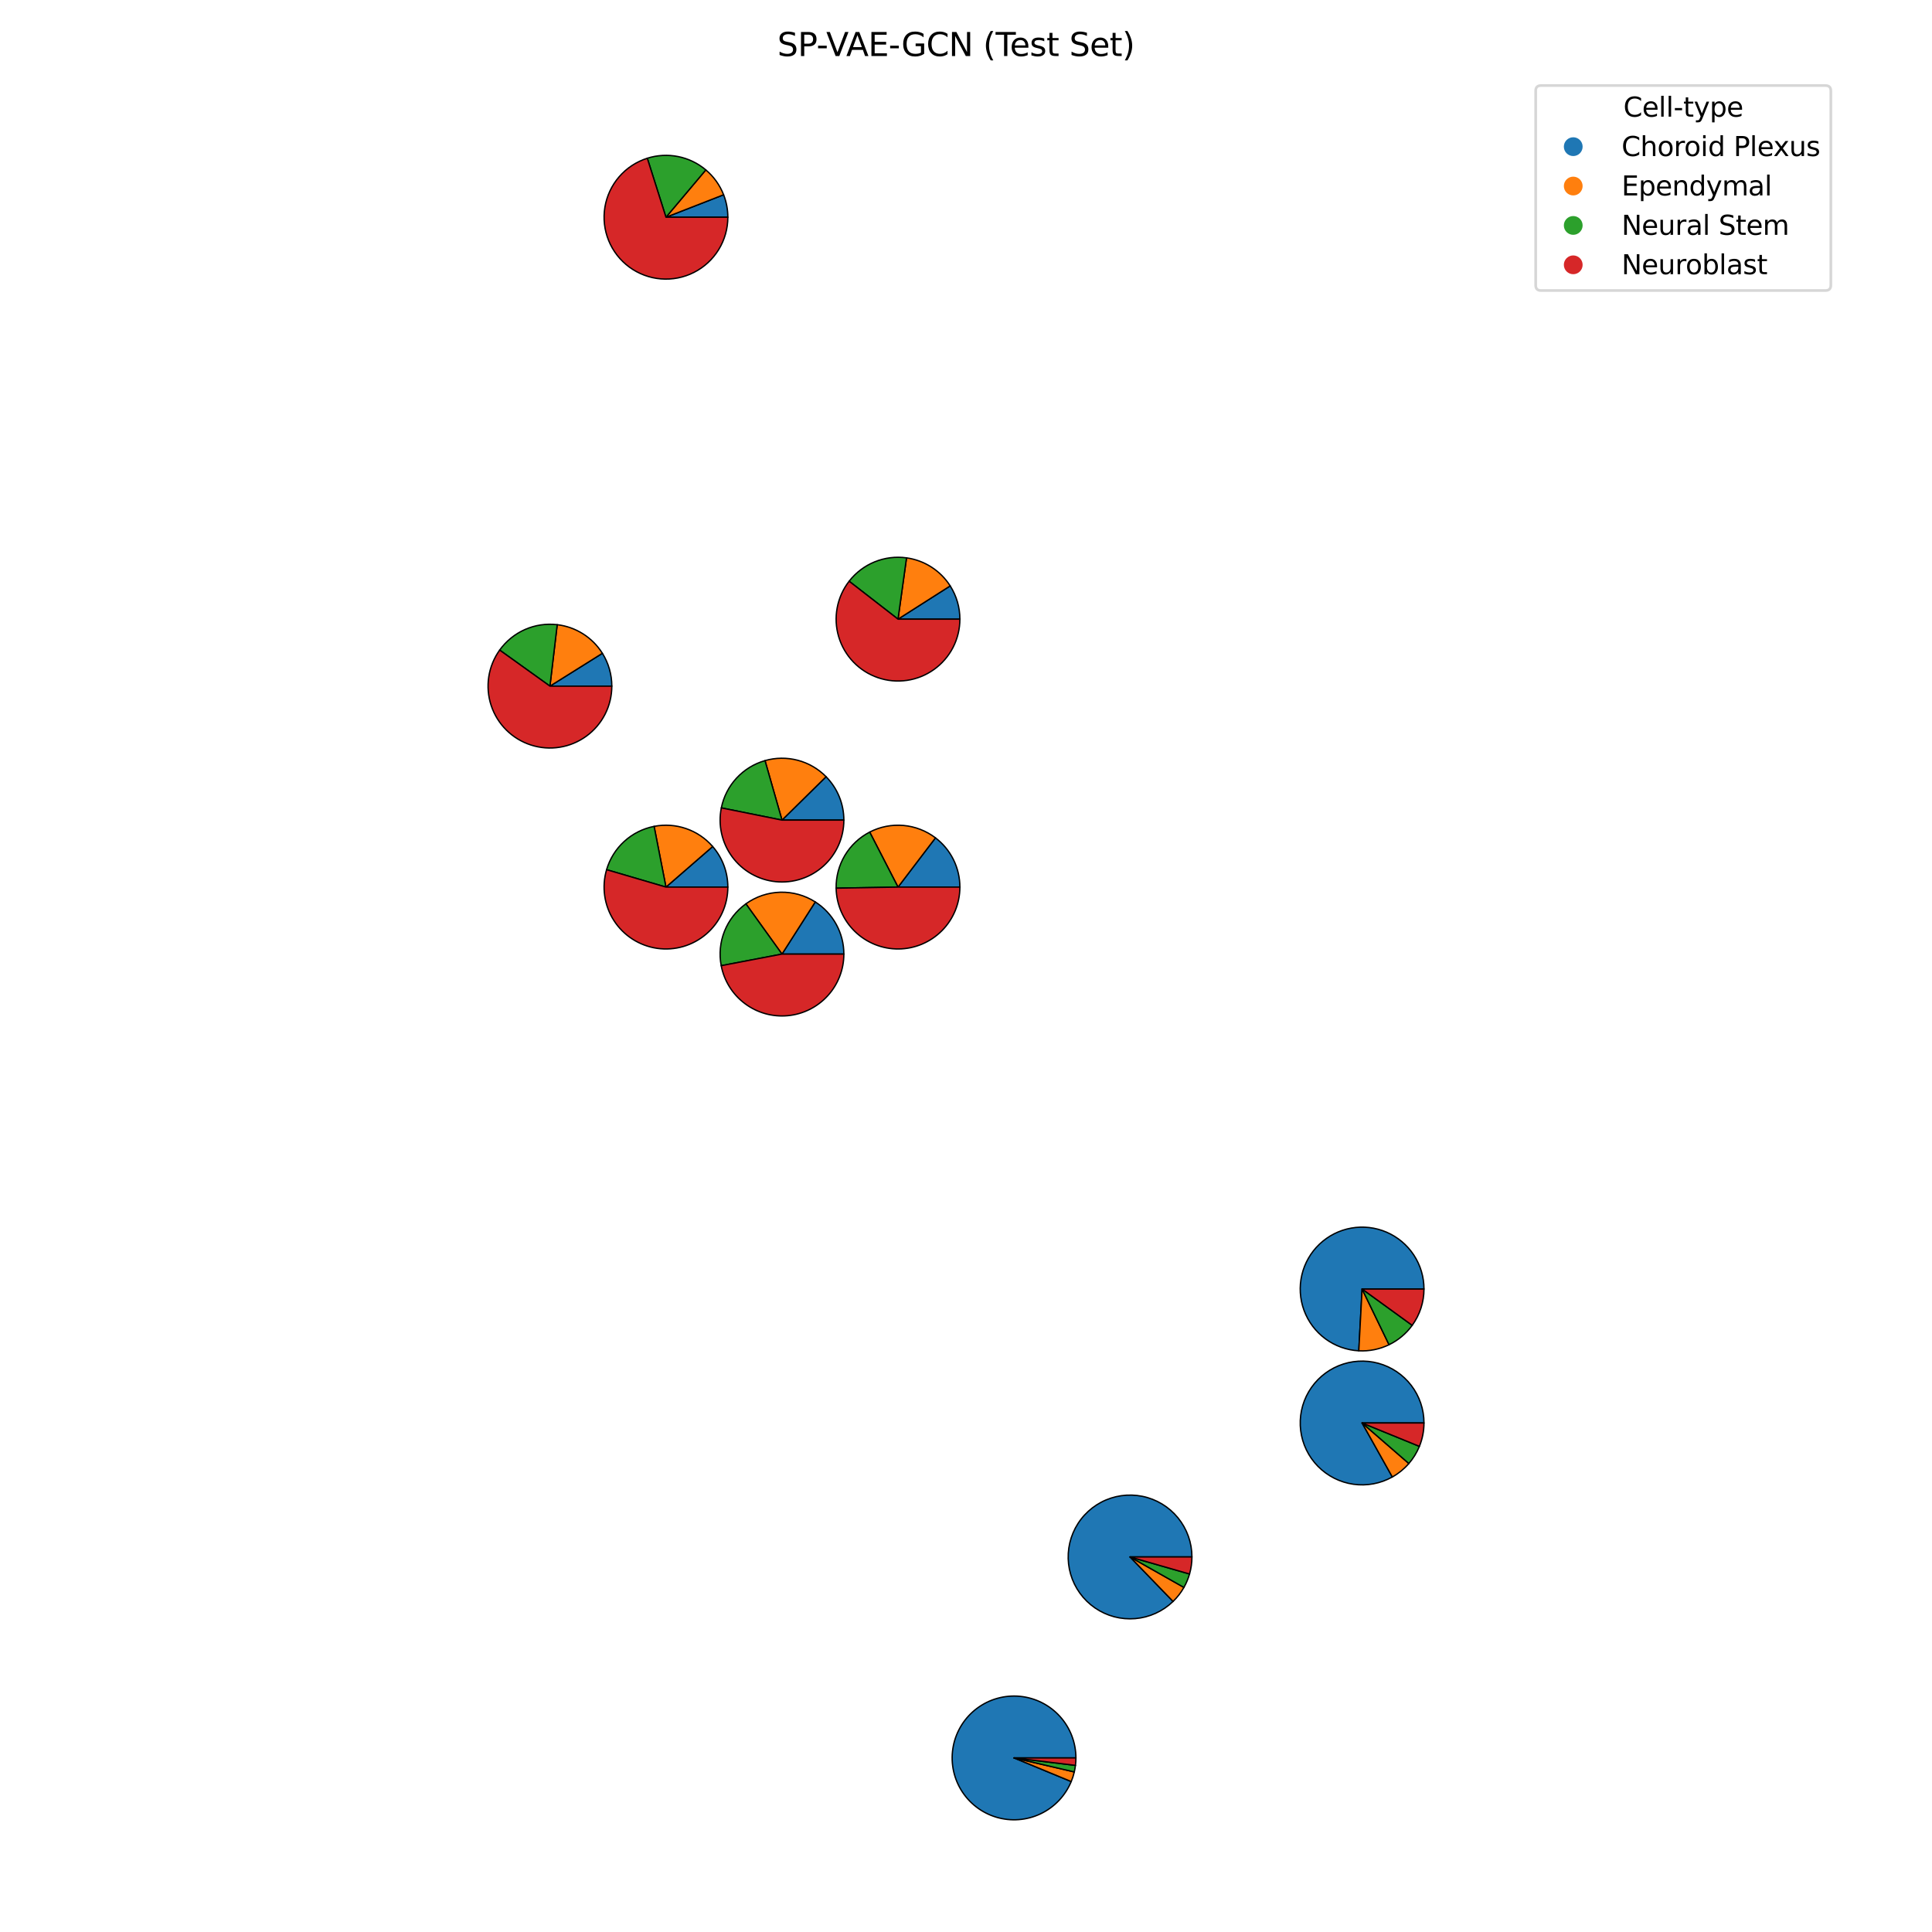 <?xml version="1.0" encoding="utf-8" standalone="no"?>
<!DOCTYPE svg PUBLIC "-//W3C//DTD SVG 1.1//EN"
  "http://www.w3.org/Graphics/SVG/1.1/DTD/svg11.dtd">
<svg xmlns:xlink="http://www.w3.org/1999/xlink" width="720pt" height="720pt" viewBox="0 0 720 720" xmlns="http://www.w3.org/2000/svg" version="1.1">
 <defs>
  <style type="text/css">*{stroke-linejoin: round; stroke-linecap: butt}</style>
 </defs>
 <g id="figure_1">
  <g id="patch_1">
   <path d="M 0 720 
L 720 720 
L 720 0 
L 0 0 
z
" style="fill: #ffffff"/>
  </g>
  <g id="axes_1">
   <g id="patch_2">
    <path d="M 530.677 480.378 
C 530.677 475.87 529.356 471.459 526.876 467.695 
C 524.397 463.93 520.868 460.973 516.726 459.192 
C 512.585 457.412 508.011 456.884 503.573 457.674 
C 499.135 458.464 495.025 460.539 491.753 463.64 
C 488.481 466.741 486.19 470.734 485.163 475.123 
C 484.135 479.512 484.418 484.108 485.974 488.339 
C 487.53 492.569 490.293 496.252 493.919 498.93 
C 497.546 501.607 501.879 503.163 506.381 503.405 
L 507.617 480.378 
z
" clip-path="url(#p06672a7a51)" style="fill: #1f77b4; stroke: #000000; stroke-width: 0.5; stroke-linejoin: miter"/>
   </g>
   <g id="patch_3">
    <path d="M 506.381 503.405 
C 508.317 503.509 510.26 503.368 512.162 502.986 
C 514.063 502.604 515.909 501.983 517.655 501.138 
L 507.617 480.378 
z
" clip-path="url(#p06672a7a51)" style="fill: #ff7f0e; stroke: #000000; stroke-width: 0.5; stroke-linejoin: miter"/>
   </g>
   <g id="patch_4">
    <path d="M 517.655 501.138 
C 519.364 500.312 520.964 499.278 522.419 498.06 
C 523.874 496.842 525.173 495.449 526.287 493.913 
L 507.617 480.378 
z
" clip-path="url(#p06672a7a51)" style="fill: #2ca02c; stroke: #000000; stroke-width: 0.5; stroke-linejoin: miter"/>
   </g>
   <g id="patch_5">
    <path d="M 526.287 493.913 
C 527.705 491.957 528.807 489.79 529.552 487.492 
C 530.298 485.194 530.677 482.793 530.677 480.378 
L 507.617 480.378 
z
" clip-path="url(#p06672a7a51)" style="fill: #d62728; stroke: #000000; stroke-width: 0.5; stroke-linejoin: miter"/>
   </g>
   <g id="patch_6">
    <path d="M 271.245 330.594 
C 271.245 327.838 270.751 325.104 269.786 322.522 
C 268.821 319.94 267.401 317.552 265.594 315.472 
L 248.184 330.594 
z
" clip-path="url(#p06672a7a51)" style="fill: #1f77b4; stroke: #000000; stroke-width: 0.5; stroke-linejoin: miter"/>
   </g>
   <g id="patch_7">
    <path d="M 265.594 315.472 
C 262.936 312.412 259.518 310.106 255.685 308.788 
C 251.853 307.469 247.739 307.184 243.762 307.962 
L 248.184 330.594 
z
" clip-path="url(#p06672a7a51)" style="fill: #ff7f0e; stroke: #000000; stroke-width: 0.5; stroke-linejoin: miter"/>
   </g>
   <g id="patch_8">
    <path d="M 243.762 307.962 
C 239.614 308.772 235.769 310.707 232.646 313.554 
C 229.524 316.401 227.243 320.052 226.055 324.107 
L 248.184 330.594 
z
" clip-path="url(#p06672a7a51)" style="fill: #2ca02c; stroke: #000000; stroke-width: 0.5; stroke-linejoin: miter"/>
   </g>
   <g id="patch_9">
    <path d="M 226.055 324.107 
C 225.125 327.279 224.888 330.614 225.36 333.885 
C 225.831 337.157 227.001 340.289 228.789 343.068 
C 230.576 345.848 232.941 348.211 235.722 349.998 
C 238.503 351.784 241.636 352.951 244.908 353.421 
C 248.179 353.89 251.514 353.651 254.685 352.72 
C 257.856 351.788 260.79 350.185 263.288 348.02 
C 265.785 345.856 267.789 343.179 269.161 340.173 
C 270.534 337.166 271.245 333.899 271.245 330.594 
L 248.184 330.594 
z
" clip-path="url(#p06672a7a51)" style="fill: #d62728; stroke: #000000; stroke-width: 0.5; stroke-linejoin: miter"/>
   </g>
   <g id="patch_10">
    <path d="M 357.722 330.594 
C 357.722 327.041 356.901 323.535 355.323 320.351 
C 353.744 317.167 351.451 314.391 348.623 312.24 
L 334.662 330.594 
z
" clip-path="url(#p06672a7a51)" style="fill: #1f77b4; stroke: #000000; stroke-width: 0.5; stroke-linejoin: miter"/>
   </g>
   <g id="patch_11">
    <path d="M 348.623 312.24 
C 345.156 309.603 341.012 308.001 336.674 307.621 
C 332.335 307.241 327.976 308.098 324.104 310.092 
L 334.662 330.594 
z
" clip-path="url(#p06672a7a51)" style="fill: #ff7f0e; stroke: #000000; stroke-width: 0.5; stroke-linejoin: miter"/>
   </g>
   <g id="patch_12">
    <path d="M 324.104 310.092 
C 320.278 312.063 317.078 315.065 314.87 318.759 
C 312.661 322.453 311.53 326.692 311.604 330.996 
L 334.662 330.594 
z
" clip-path="url(#p06672a7a51)" style="fill: #2ca02c; stroke: #000000; stroke-width: 0.5; stroke-linejoin: miter"/>
   </g>
   <g id="patch_13">
    <path d="M 311.604 330.996 
C 311.71 337.074 314.215 342.87 318.57 347.112 
C 322.924 351.354 328.784 353.707 334.862 353.654 
C 340.941 353.601 346.759 351.147 351.039 346.829 
C 355.319 342.512 357.722 336.673 357.722 330.594 
L 334.662 330.594 
z
" clip-path="url(#p06672a7a51)" style="fill: #d62728; stroke: #000000; stroke-width: 0.5; stroke-linejoin: miter"/>
   </g>
   <g id="patch_14">
    <path d="M 271.245 80.955 
C 271.245 79.525 271.112 78.098 270.848 76.693 
C 270.583 75.288 270.189 73.91 269.669 72.578 
L 248.184 80.955 
z
" clip-path="url(#p06672a7a51)" style="fill: #1f77b4; stroke: #000000; stroke-width: 0.5; stroke-linejoin: miter"/>
   </g>
   <g id="patch_15">
    <path d="M 269.669 72.578 
C 268.972 70.788 268.053 69.093 266.935 67.531 
C 265.817 65.97 264.508 64.554 263.04 63.317 
L 248.184 80.955 
z
" clip-path="url(#p06672a7a51)" style="fill: #ff7f0e; stroke: #000000; stroke-width: 0.5; stroke-linejoin: miter"/>
   </g>
   <g id="patch_16">
    <path d="M 263.04 63.317 
C 260.065 60.812 256.505 59.099 252.691 58.339 
C 248.878 57.579 244.933 57.796 241.226 58.969 
L 248.184 80.955 
z
" clip-path="url(#p06672a7a51)" style="fill: #2ca02c; stroke: #000000; stroke-width: 0.5; stroke-linejoin: miter"/>
   </g>
   <g id="patch_17">
    <path d="M 241.226 58.969 
C 237.164 60.255 233.537 62.641 230.749 65.862 
C 227.961 69.082 226.119 73.014 225.428 77.217 
C 224.738 81.421 225.226 85.735 226.837 89.678 
C 228.448 93.622 231.122 97.043 234.558 99.56 
C 237.995 102.077 242.063 103.593 246.309 103.939 
C 250.555 104.286 254.815 103.449 258.614 101.522 
C 262.414 99.596 265.606 96.653 267.835 93.023 
C 270.064 89.393 271.245 85.215 271.245 80.955 
L 248.184 80.955 
z
" clip-path="url(#p06672a7a51)" style="fill: #d62728; stroke: #000000; stroke-width: 0.5; stroke-linejoin: miter"/>
   </g>
   <g id="patch_18">
    <path d="M 357.722 230.739 
C 357.722 228.554 357.412 226.381 356.801 224.285 
C 356.19 222.188 355.284 220.189 354.11 218.347 
L 334.662 230.739 
z
" clip-path="url(#p06672a7a51)" style="fill: #1f77b4; stroke: #000000; stroke-width: 0.5; stroke-linejoin: miter"/>
   </g>
   <g id="patch_19">
    <path d="M 354.11 218.347 
C 352.316 215.531 349.931 213.138 347.121 211.333 
C 344.311 209.529 341.143 208.357 337.836 207.897 
L 334.662 230.739 
z
" clip-path="url(#p06672a7a51)" style="fill: #ff7f0e; stroke: #000000; stroke-width: 0.5; stroke-linejoin: miter"/>
   </g>
   <g id="patch_20">
    <path d="M 337.836 207.897 
C 333.819 207.339 329.725 207.85 325.969 209.379 
C 322.213 210.907 318.926 213.4 316.441 216.604 
L 334.662 230.739 
z
" clip-path="url(#p06672a7a51)" style="fill: #2ca02c; stroke: #000000; stroke-width: 0.5; stroke-linejoin: miter"/>
   </g>
   <g id="patch_21">
    <path d="M 316.441 216.604 
C 314.191 219.503 312.666 222.898 311.993 226.506 
C 311.319 230.113 311.516 233.83 312.568 237.345 
C 313.619 240.861 315.495 244.076 318.038 246.721 
C 320.581 249.367 323.72 251.367 327.191 252.556 
C 330.663 253.744 334.369 254.088 338 253.556 
C 341.631 253.025 345.084 251.635 348.069 249.501 
C 351.055 247.367 353.489 244.552 355.168 241.289 
C 356.846 238.025 357.722 234.408 357.722 230.739 
L 334.662 230.739 
z
" clip-path="url(#p06672a7a51)" style="fill: #d62728; stroke: #000000; stroke-width: 0.5; stroke-linejoin: miter"/>
   </g>
   <g id="patch_22">
    <path d="M 314.484 305.63 
C 314.484 302.632 313.899 299.663 312.763 296.889 
C 311.626 294.115 309.96 291.589 307.857 289.452 
L 291.423 305.63 
z
" clip-path="url(#p06672a7a51)" style="fill: #1f77b4; stroke: #000000; stroke-width: 0.5; stroke-linejoin: miter"/>
   </g>
   <g id="patch_23">
    <path d="M 307.857 289.452 
C 304.951 286.5 301.302 284.385 297.297 283.33 
C 293.291 282.275 289.074 282.319 285.091 283.456 
L 291.423 305.63 
z
" clip-path="url(#p06672a7a51)" style="fill: #ff7f0e; stroke: #000000; stroke-width: 0.5; stroke-linejoin: miter"/>
   </g>
   <g id="patch_24">
    <path d="M 285.091 283.456 
C 281.024 284.617 277.353 286.876 274.483 289.983 
C 271.613 293.09 269.653 296.927 268.817 301.074 
L 291.423 305.63 
z
" clip-path="url(#p06672a7a51)" style="fill: #2ca02c; stroke: #000000; stroke-width: 0.5; stroke-linejoin: miter"/>
   </g>
   <g id="patch_25">
    <path d="M 268.817 301.074 
C 268.18 304.231 268.213 307.488 268.911 310.633 
C 269.61 313.777 270.96 316.741 272.874 319.332 
C 274.788 321.923 277.224 324.085 280.024 325.677 
C 282.825 327.269 285.928 328.257 289.133 328.577 
C 292.339 328.897 295.576 328.541 298.636 327.534 
C 301.695 326.526 304.51 324.889 306.899 322.727 
C 309.287 320.565 311.196 317.927 312.502 314.982 
C 313.809 312.038 314.484 308.852 314.484 305.63 
L 291.423 305.63 
z
" clip-path="url(#p06672a7a51)" style="fill: #d62728; stroke: #000000; stroke-width: 0.5; stroke-linejoin: miter"/>
   </g>
   <g id="patch_26">
    <path d="M 228.006 255.702 
C 228.006 253.549 227.704 251.406 227.11 249.336 
C 226.515 247.266 225.634 245.29 224.491 243.465 
L 204.945 255.702 
z
" clip-path="url(#p06672a7a51)" style="fill: #1f77b4; stroke: #000000; stroke-width: 0.5; stroke-linejoin: miter"/>
   </g>
   <g id="patch_27">
    <path d="M 224.491 243.465 
C 222.661 240.542 220.198 238.066 217.284 236.221 
C 214.371 234.375 211.08 233.207 207.655 232.802 
L 204.945 255.702 
z
" clip-path="url(#p06672a7a51)" style="fill: #ff7f0e; stroke: #000000; stroke-width: 0.5; stroke-linejoin: miter"/>
   </g>
   <g id="patch_28">
    <path d="M 207.655 232.802 
C 203.561 232.317 199.41 232.939 195.638 234.604 
C 191.866 236.268 188.608 238.913 186.205 242.264 
L 204.945 255.702 
z
" clip-path="url(#p06672a7a51)" style="fill: #2ca02c; stroke: #000000; stroke-width: 0.5; stroke-linejoin: miter"/>
   </g>
   <g id="patch_29">
    <path d="M 186.205 242.264 
C 184.088 245.216 182.698 248.628 182.149 252.219 
C 181.601 255.81 181.908 259.481 183.047 262.931 
C 184.186 266.381 186.124 269.513 188.703 272.072 
C 191.281 274.631 194.429 276.545 197.887 277.656 
C 201.346 278.768 205.019 279.047 208.606 278.471 
C 212.193 277.894 215.593 276.478 218.529 274.338 
C 221.465 272.198 223.854 269.394 225.501 266.156 
C 227.148 262.918 228.006 259.335 228.006 255.702 
L 204.945 255.702 
z
" clip-path="url(#p06672a7a51)" style="fill: #d62728; stroke: #000000; stroke-width: 0.5; stroke-linejoin: miter"/>
   </g>
   <g id="patch_30">
    <path d="M 400.961 655.125 
C 400.961 652.286 400.437 649.472 399.415 646.824 
C 398.394 644.176 396.892 641.739 394.986 639.636 
C 393.079 637.533 390.801 635.8 388.265 634.525 
C 385.73 633.249 382.98 632.452 380.156 632.175 
C 377.331 631.897 374.479 632.143 371.744 632.901 
C 369.008 633.659 366.436 634.915 364.157 636.607 
C 361.878 638.298 359.93 640.396 358.413 642.795 
C 356.895 645.193 355.833 647.852 355.281 650.636 
C 354.728 653.42 354.695 656.282 355.181 659.078 
C 355.668 661.875 356.667 664.557 358.127 666.991 
C 359.588 669.425 361.485 671.568 363.724 673.313 
C 365.962 675.058 368.504 676.375 371.221 677.197 
C 373.937 678.019 376.783 678.333 379.613 678.122 
C 382.444 677.911 385.211 677.179 387.776 675.964 
C 390.341 674.748 392.66 673.07 394.615 671.012 
C 396.571 668.955 398.129 666.554 399.213 663.931 
L 377.9 655.125 
z
" clip-path="url(#p06672a7a51)" style="fill: #1f77b4; stroke: #000000; stroke-width: 0.5; stroke-linejoin: miter"/>
   </g>
   <g id="patch_31">
    <path d="M 399.213 663.931 
C 399.453 663.351 399.669 662.761 399.861 662.163 
C 400.052 661.565 400.219 660.96 400.362 660.349 
L 377.9 655.125 
z
" clip-path="url(#p06672a7a51)" style="fill: #ff7f0e; stroke: #000000; stroke-width: 0.5; stroke-linejoin: miter"/>
   </g>
   <g id="patch_32">
    <path d="M 400.362 660.349 
C 400.455 659.945 400.538 659.54 400.61 659.132 
C 400.682 658.724 400.743 658.315 400.793 657.904 
L 377.9 655.125 
z
" clip-path="url(#p06672a7a51)" style="fill: #2ca02c; stroke: #000000; stroke-width: 0.5; stroke-linejoin: miter"/>
   </g>
   <g id="patch_33">
    <path d="M 400.793 657.904 
C 400.849 657.443 400.891 656.98 400.919 656.517 
C 400.947 656.053 400.961 655.589 400.961 655.125 
L 377.9 655.125 
z
" clip-path="url(#p06672a7a51)" style="fill: #d62728; stroke: #000000; stroke-width: 0.5; stroke-linejoin: miter"/>
   </g>
   <g id="patch_34">
    <path d="M 444.2 580.233 
C 444.2 577.593 443.747 574.973 442.86 572.487 
C 441.973 570 440.666 567.685 438.996 565.641 
C 437.325 563.597 435.316 561.854 433.056 560.49 
C 430.796 559.126 428.319 558.16 425.732 557.634 
C 423.145 557.109 420.487 557.031 417.874 557.405 
C 415.261 557.779 412.731 558.598 410.395 559.828 
C 408.06 561.058 405.952 562.68 404.165 564.623 
C 402.378 566.566 400.938 568.801 399.908 571.232 
C 398.877 573.662 398.272 576.251 398.118 578.886 
C 397.964 581.522 398.263 584.164 399.003 586.698 
C 399.743 589.232 400.913 591.62 402.461 593.758 
C 404.009 595.896 405.913 597.753 408.09 599.246 
C 410.266 600.74 412.683 601.849 415.235 602.525 
C 417.786 603.201 420.435 603.434 423.066 603.213 
C 425.696 602.993 428.27 602.322 430.673 601.231 
C 433.077 600.139 435.275 598.643 437.172 596.808 
L 421.139 580.233 
z
" clip-path="url(#p06672a7a51)" style="fill: #1f77b4; stroke: #000000; stroke-width: 0.5; stroke-linejoin: miter"/>
   </g>
   <g id="patch_35">
    <path d="M 437.172 596.808 
C 437.966 596.04 438.704 595.216 439.38 594.343 
C 440.055 593.469 440.668 592.548 441.211 591.586 
L 421.139 580.233 
z
" clip-path="url(#p06672a7a51)" style="fill: #ff7f0e; stroke: #000000; stroke-width: 0.5; stroke-linejoin: miter"/>
   </g>
   <g id="patch_36">
    <path d="M 441.211 591.586 
C 441.657 590.798 442.057 589.984 442.407 589.148 
C 442.757 588.312 443.058 587.457 443.308 586.586 
L 421.139 580.233 
z
" clip-path="url(#p06672a7a51)" style="fill: #2ca02c; stroke: #000000; stroke-width: 0.5; stroke-linejoin: miter"/>
   </g>
   <g id="patch_37">
    <path d="M 443.308 586.586 
C 443.603 585.554 443.826 584.503 443.976 583.441 
C 444.125 582.378 444.2 581.306 444.2 580.233 
L 421.139 580.233 
z
" clip-path="url(#p06672a7a51)" style="fill: #d62728; stroke: #000000; stroke-width: 0.5; stroke-linejoin: miter"/>
   </g>
   <g id="patch_38">
    <path d="M 314.484 355.558 
C 314.484 351.684 313.508 347.872 311.646 344.475 
C 309.784 341.078 307.096 338.205 303.831 336.12 
L 291.423 355.558 
z
" clip-path="url(#p06672a7a51)" style="fill: #1f77b4; stroke: #000000; stroke-width: 0.5; stroke-linejoin: miter"/>
   </g>
   <g id="patch_39">
    <path d="M 303.831 336.12 
C 299.944 333.639 295.401 332.38 290.792 332.506 
C 286.182 332.632 281.714 334.138 277.969 336.829 
L 291.423 355.558 
z
" clip-path="url(#p06672a7a51)" style="fill: #ff7f0e; stroke: #000000; stroke-width: 0.5; stroke-linejoin: miter"/>
   </g>
   <g id="patch_40">
    <path d="M 277.969 336.829 
C 274.398 339.394 271.633 342.928 270.004 347.013 
C 268.374 351.097 267.947 355.563 268.771 359.883 
L 291.423 355.558 
z
" clip-path="url(#p06672a7a51)" style="fill: #2ca02c; stroke: #000000; stroke-width: 0.5; stroke-linejoin: miter"/>
   </g>
   <g id="patch_41">
    <path d="M 268.771 359.883 
C 269.848 365.519 272.99 370.556 277.579 374.001 
C 282.168 377.446 287.882 379.057 293.595 378.516 
C 299.308 377.976 304.618 375.322 308.48 371.077 
C 312.342 366.833 314.484 361.296 314.484 355.558 
L 291.423 355.558 
z
" clip-path="url(#p06672a7a51)" style="fill: #d62728; stroke: #000000; stroke-width: 0.5; stroke-linejoin: miter"/>
   </g>
   <g id="patch_42">
    <path d="M 530.677 530.305 
C 530.677 527.79 530.266 525.292 529.459 522.91 
C 528.653 520.528 527.462 518.294 525.935 516.297 
C 524.407 514.299 522.563 512.565 520.475 511.162 
C 518.387 509.76 516.084 508.709 513.657 508.05 
C 511.23 507.391 508.712 507.134 506.202 507.288 
C 503.692 507.442 501.224 508.006 498.895 508.957 
C 496.567 509.908 494.41 511.234 492.51 512.881 
C 490.61 514.529 488.992 516.476 487.721 518.646 
C 486.449 520.815 485.541 523.179 485.032 525.641 
C 484.524 528.104 484.422 530.634 484.73 533.13 
C 485.038 535.626 485.752 538.055 486.844 540.32 
C 487.936 542.585 489.391 544.657 491.152 546.452 
C 492.913 548.248 494.956 549.743 497.2 550.879 
C 499.443 552.015 501.858 552.776 504.347 553.133 
C 506.837 553.49 509.368 553.437 511.84 552.976 
C 514.312 552.515 516.693 551.653 518.887 550.424 
L 507.617 530.305 
z
" clip-path="url(#p06672a7a51)" style="fill: #1f77b4; stroke: #000000; stroke-width: 0.5; stroke-linejoin: miter"/>
   </g>
   <g id="patch_43">
    <path d="M 518.887 550.424 
C 520.048 549.774 521.15 549.025 522.182 548.184 
C 523.213 547.344 524.17 546.416 525.042 545.41 
L 507.617 530.305 
z
" clip-path="url(#p06672a7a51)" style="fill: #ff7f0e; stroke: #000000; stroke-width: 0.5; stroke-linejoin: miter"/>
   </g>
   <g id="patch_44">
    <path d="M 525.042 545.41 
C 525.865 544.461 526.609 543.445 527.267 542.374 
C 527.925 541.302 528.494 540.179 528.969 539.015 
L 507.617 530.305 
z
" clip-path="url(#p06672a7a51)" style="fill: #2ca02c; stroke: #000000; stroke-width: 0.5; stroke-linejoin: miter"/>
   </g>
   <g id="patch_45">
    <path d="M 528.969 539.015 
C 529.532 537.636 529.96 536.205 530.246 534.743 
C 530.533 533.281 530.677 531.795 530.677 530.305 
L 507.617 530.305 
z
" clip-path="url(#p06672a7a51)" style="fill: #d62728; stroke: #000000; stroke-width: 0.5; stroke-linejoin: miter"/>
   </g>
   <g id="line2d_1"/>
   <g id="line2d_2"/>
   <g id="line2d_3"/>
   <g id="line2d_4"/>
   <g id="text_1">
    <!-- SP-VAE-GCN (Test Set) -->
    <g transform="translate(289.687 20.88) scale(0.12 -0.12)">
     <defs>
      <path id="DejaVuSans-53" d="M 3425 4513 
L 3425 3897 
Q 3066 4069 2747 4153 
Q 2428 4238 2131 4238 
Q 1616 4238 1336 4038 
Q 1056 3838 1056 3469 
Q 1056 3159 1242 3001 
Q 1428 2844 1947 2747 
L 2328 2669 
Q 3034 2534 3370 2195 
Q 3706 1856 3706 1288 
Q 3706 609 3251 259 
Q 2797 -91 1919 -91 
Q 1588 -91 1214 -16 
Q 841 59 441 206 
L 441 856 
Q 825 641 1194 531 
Q 1563 422 1919 422 
Q 2459 422 2753 634 
Q 3047 847 3047 1241 
Q 3047 1584 2836 1778 
Q 2625 1972 2144 2069 
L 1759 2144 
Q 1053 2284 737 2584 
Q 422 2884 422 3419 
Q 422 4038 858 4394 
Q 1294 4750 2059 4750 
Q 2388 4750 2728 4690 
Q 3069 4631 3425 4513 
z
" transform="scale(0.016)"/>
      <path id="DejaVuSans-50" d="M 1259 4147 
L 1259 2394 
L 2053 2394 
Q 2494 2394 2734 2622 
Q 2975 2850 2975 3272 
Q 2975 3691 2734 3919 
Q 2494 4147 2053 4147 
L 1259 4147 
z
M 628 4666 
L 2053 4666 
Q 2838 4666 3239 4311 
Q 3641 3956 3641 3272 
Q 3641 2581 3239 2228 
Q 2838 1875 2053 1875 
L 1259 1875 
L 1259 0 
L 628 0 
L 628 4666 
z
" transform="scale(0.016)"/>
      <path id="DejaVuSans-2d" d="M 313 2009 
L 1997 2009 
L 1997 1497 
L 313 1497 
L 313 2009 
z
" transform="scale(0.016)"/>
      <path id="DejaVuSans-56" d="M 1831 0 
L 50 4666 
L 709 4666 
L 2188 738 
L 3669 4666 
L 4325 4666 
L 2547 0 
L 1831 0 
z
" transform="scale(0.016)"/>
      <path id="DejaVuSans-41" d="M 2188 4044 
L 1331 1722 
L 3047 1722 
L 2188 4044 
z
M 1831 4666 
L 2547 4666 
L 4325 0 
L 3669 0 
L 3244 1197 
L 1141 1197 
L 716 0 
L 50 0 
L 1831 4666 
z
" transform="scale(0.016)"/>
      <path id="DejaVuSans-45" d="M 628 4666 
L 3578 4666 
L 3578 4134 
L 1259 4134 
L 1259 2753 
L 3481 2753 
L 3481 2222 
L 1259 2222 
L 1259 531 
L 3634 531 
L 3634 0 
L 628 0 
L 628 4666 
z
" transform="scale(0.016)"/>
      <path id="DejaVuSans-47" d="M 3809 666 
L 3809 1919 
L 2778 1919 
L 2778 2438 
L 4434 2438 
L 4434 434 
Q 4069 175 3628 42 
Q 3188 -91 2688 -91 
Q 1594 -91 976 548 
Q 359 1188 359 2328 
Q 359 3472 976 4111 
Q 1594 4750 2688 4750 
Q 3144 4750 3555 4637 
Q 3966 4525 4313 4306 
L 4313 3634 
Q 3963 3931 3569 4081 
Q 3175 4231 2741 4231 
Q 1884 4231 1454 3753 
Q 1025 3275 1025 2328 
Q 1025 1384 1454 906 
Q 1884 428 2741 428 
Q 3075 428 3337 486 
Q 3600 544 3809 666 
z
" transform="scale(0.016)"/>
      <path id="DejaVuSans-43" d="M 4122 4306 
L 4122 3641 
Q 3803 3938 3442 4084 
Q 3081 4231 2675 4231 
Q 1875 4231 1450 3742 
Q 1025 3253 1025 2328 
Q 1025 1406 1450 917 
Q 1875 428 2675 428 
Q 3081 428 3442 575 
Q 3803 722 4122 1019 
L 4122 359 
Q 3791 134 3420 21 
Q 3050 -91 2638 -91 
Q 1578 -91 968 557 
Q 359 1206 359 2328 
Q 359 3453 968 4101 
Q 1578 4750 2638 4750 
Q 3056 4750 3426 4639 
Q 3797 4528 4122 4306 
z
" transform="scale(0.016)"/>
      <path id="DejaVuSans-4e" d="M 628 4666 
L 1478 4666 
L 3547 763 
L 3547 4666 
L 4159 4666 
L 4159 0 
L 3309 0 
L 1241 3903 
L 1241 0 
L 628 0 
L 628 4666 
z
" transform="scale(0.016)"/>
      <path id="DejaVuSans-20" transform="scale(0.016)"/>
      <path id="DejaVuSans-28" d="M 1984 4856 
Q 1566 4138 1362 3434 
Q 1159 2731 1159 2009 
Q 1159 1288 1364 580 
Q 1569 -128 1984 -844 
L 1484 -844 
Q 1016 -109 783 600 
Q 550 1309 550 2009 
Q 550 2706 781 3412 
Q 1013 4119 1484 4856 
L 1984 4856 
z
" transform="scale(0.016)"/>
      <path id="DejaVuSans-54" d="M -19 4666 
L 3928 4666 
L 3928 4134 
L 2272 4134 
L 2272 0 
L 1638 0 
L 1638 4134 
L -19 4134 
L -19 4666 
z
" transform="scale(0.016)"/>
      <path id="DejaVuSans-65" d="M 3597 1894 
L 3597 1613 
L 953 1613 
Q 991 1019 1311 708 
Q 1631 397 2203 397 
Q 2534 397 2845 478 
Q 3156 559 3463 722 
L 3463 178 
Q 3153 47 2828 -22 
Q 2503 -91 2169 -91 
Q 1331 -91 842 396 
Q 353 884 353 1716 
Q 353 2575 817 3079 
Q 1281 3584 2069 3584 
Q 2775 3584 3186 3129 
Q 3597 2675 3597 1894 
z
M 3022 2063 
Q 3016 2534 2758 2815 
Q 2500 3097 2075 3097 
Q 1594 3097 1305 2825 
Q 1016 2553 972 2059 
L 3022 2063 
z
" transform="scale(0.016)"/>
      <path id="DejaVuSans-73" d="M 2834 3397 
L 2834 2853 
Q 2591 2978 2328 3040 
Q 2066 3103 1784 3103 
Q 1356 3103 1142 2972 
Q 928 2841 928 2578 
Q 928 2378 1081 2264 
Q 1234 2150 1697 2047 
L 1894 2003 
Q 2506 1872 2764 1633 
Q 3022 1394 3022 966 
Q 3022 478 2636 193 
Q 2250 -91 1575 -91 
Q 1294 -91 989 -36 
Q 684 19 347 128 
L 347 722 
Q 666 556 975 473 
Q 1284 391 1588 391 
Q 1994 391 2212 530 
Q 2431 669 2431 922 
Q 2431 1156 2273 1281 
Q 2116 1406 1581 1522 
L 1381 1569 
Q 847 1681 609 1914 
Q 372 2147 372 2553 
Q 372 3047 722 3315 
Q 1072 3584 1716 3584 
Q 2034 3584 2315 3537 
Q 2597 3491 2834 3397 
z
" transform="scale(0.016)"/>
      <path id="DejaVuSans-74" d="M 1172 4494 
L 1172 3500 
L 2356 3500 
L 2356 3053 
L 1172 3053 
L 1172 1153 
Q 1172 725 1289 603 
Q 1406 481 1766 481 
L 2356 481 
L 2356 0 
L 1766 0 
Q 1100 0 847 248 
Q 594 497 594 1153 
L 594 3053 
L 172 3053 
L 172 3500 
L 594 3500 
L 594 4494 
L 1172 4494 
z
" transform="scale(0.016)"/>
      <path id="DejaVuSans-29" d="M 513 4856 
L 1013 4856 
Q 1481 4119 1714 3412 
Q 1947 2706 1947 2009 
Q 1947 1309 1714 600 
Q 1481 -109 1013 -844 
L 513 -844 
Q 928 -128 1133 580 
Q 1338 1288 1338 2009 
Q 1338 2731 1133 3434 
Q 928 4138 513 4856 
z
" transform="scale(0.016)"/>
     </defs>
     <use xlink:href="#DejaVuSans-53"/>
     <use xlink:href="#DejaVuSans-50" transform="translate(63.477 0)"/>
     <use xlink:href="#DejaVuSans-2d" transform="translate(121.529 0)"/>
     <use xlink:href="#DejaVuSans-56" transform="translate(151.738 0)"/>
     <use xlink:href="#DejaVuSans-41" transform="translate(213.771 0)"/>
     <use xlink:href="#DejaVuSans-45" transform="translate(282.18 0)"/>
     <use xlink:href="#DejaVuSans-2d" transform="translate(345.363 0)"/>
     <use xlink:href="#DejaVuSans-47" transform="translate(385.072 0)"/>
     <use xlink:href="#DejaVuSans-43" transform="translate(462.562 0)"/>
     <use xlink:href="#DejaVuSans-4e" transform="translate(532.387 0)"/>
     <use xlink:href="#DejaVuSans-20" transform="translate(607.191 0)"/>
     <use xlink:href="#DejaVuSans-28" transform="translate(638.979 0)"/>
     <use xlink:href="#DejaVuSans-54" transform="translate(677.992 0)"/>
     <use xlink:href="#DejaVuSans-65" transform="translate(722.076 0)"/>
     <use xlink:href="#DejaVuSans-73" transform="translate(783.6 0)"/>
     <use xlink:href="#DejaVuSans-74" transform="translate(835.699 0)"/>
     <use xlink:href="#DejaVuSans-20" transform="translate(874.908 0)"/>
     <use xlink:href="#DejaVuSans-53" transform="translate(906.695 0)"/>
     <use xlink:href="#DejaVuSans-65" transform="translate(970.172 0)"/>
     <use xlink:href="#DejaVuSans-74" transform="translate(1031.695 0)"/>
     <use xlink:href="#DejaVuSans-29" transform="translate(1070.904 0)"/>
    </g>
   </g>
   <g id="legend_1">
    <g id="patch_46">
     <path d="M 574.3 108.271 
L 680.3 108.271 
Q 682.3 108.271 682.3 106.271 
L 682.3 33.88 
Q 682.3 31.88 680.3 31.88 
L 574.3 31.88 
Q 572.3 31.88 572.3 33.88 
L 572.3 106.271 
Q 572.3 108.271 574.3 108.271 
z
" style="fill: #ffffff; opacity: 0.8; stroke: #cccccc; stroke-linejoin: miter"/>
    </g>
    <g id="text_2">
     <!-- Cell-type -->
     <g transform="translate(604.98 43.478) scale(0.1 -0.1)">
      <defs>
       <path id="DejaVuSans-6c" d="M 603 4863 
L 1178 4863 
L 1178 0 
L 603 0 
L 603 4863 
z
" transform="scale(0.016)"/>
       <path id="DejaVuSans-79" d="M 2059 -325 
Q 1816 -950 1584 -1140 
Q 1353 -1331 966 -1331 
L 506 -1331 
L 506 -850 
L 844 -850 
Q 1081 -850 1212 -737 
Q 1344 -625 1503 -206 
L 1606 56 
L 191 3500 
L 800 3500 
L 1894 763 
L 2988 3500 
L 3597 3500 
L 2059 -325 
z
" transform="scale(0.016)"/>
       <path id="DejaVuSans-70" d="M 1159 525 
L 1159 -1331 
L 581 -1331 
L 581 3500 
L 1159 3500 
L 1159 2969 
Q 1341 3281 1617 3432 
Q 1894 3584 2278 3584 
Q 2916 3584 3314 3078 
Q 3713 2572 3713 1747 
Q 3713 922 3314 415 
Q 2916 -91 2278 -91 
Q 1894 -91 1617 61 
Q 1341 213 1159 525 
z
M 3116 1747 
Q 3116 2381 2855 2742 
Q 2594 3103 2138 3103 
Q 1681 3103 1420 2742 
Q 1159 2381 1159 1747 
Q 1159 1113 1420 752 
Q 1681 391 2138 391 
Q 2594 391 2855 752 
Q 3116 1113 3116 1747 
z
" transform="scale(0.016)"/>
      </defs>
      <use xlink:href="#DejaVuSans-43"/>
      <use xlink:href="#DejaVuSans-65" transform="translate(69.824 0)"/>
      <use xlink:href="#DejaVuSans-6c" transform="translate(131.348 0)"/>
      <use xlink:href="#DejaVuSans-6c" transform="translate(159.131 0)"/>
      <use xlink:href="#DejaVuSans-2d" transform="translate(186.914 0)"/>
      <use xlink:href="#DejaVuSans-74" transform="translate(222.998 0)"/>
      <use xlink:href="#DejaVuSans-79" transform="translate(262.207 0)"/>
      <use xlink:href="#DejaVuSans-70" transform="translate(321.387 0)"/>
      <use xlink:href="#DejaVuSans-65" transform="translate(384.863 0)"/>
     </g>
    </g>
    <g id="line2d_5">
     <defs>
      <path id="mcd17a67838" d="M 0 3 
C 0.796 3 1.559 2.684 2.121 2.121 
C 2.684 1.559 3 0.796 3 0 
C 3 -0.796 2.684 -1.559 2.121 -2.121 
C 1.559 -2.684 0.796 -3 0 -3 
C -0.796 -3 -1.559 -2.684 -2.121 -2.121 
C -2.684 -1.559 -3 -0.796 -3 0 
C -3 0.796 -2.684 1.559 -2.121 2.121 
C -1.559 2.684 -0.796 3 0 3 
z
" style="stroke: #1f77b4"/>
     </defs>
     <g>
      <use xlink:href="#mcd17a67838" x="586.3" y="54.657" style="fill: #1f77b4; stroke: #1f77b4"/>
     </g>
    </g>
    <g id="text_3">
     <!-- Choroid Plexus -->
     <g transform="translate(604.3 58.157) scale(0.1 -0.1)">
      <defs>
       <path id="DejaVuSans-68" d="M 3513 2113 
L 3513 0 
L 2938 0 
L 2938 2094 
Q 2938 2591 2744 2837 
Q 2550 3084 2163 3084 
Q 1697 3084 1428 2787 
Q 1159 2491 1159 1978 
L 1159 0 
L 581 0 
L 581 4863 
L 1159 4863 
L 1159 2956 
Q 1366 3272 1645 3428 
Q 1925 3584 2291 3584 
Q 2894 3584 3203 3211 
Q 3513 2838 3513 2113 
z
" transform="scale(0.016)"/>
       <path id="DejaVuSans-6f" d="M 1959 3097 
Q 1497 3097 1228 2736 
Q 959 2375 959 1747 
Q 959 1119 1226 758 
Q 1494 397 1959 397 
Q 2419 397 2687 759 
Q 2956 1122 2956 1747 
Q 2956 2369 2687 2733 
Q 2419 3097 1959 3097 
z
M 1959 3584 
Q 2709 3584 3137 3096 
Q 3566 2609 3566 1747 
Q 3566 888 3137 398 
Q 2709 -91 1959 -91 
Q 1206 -91 779 398 
Q 353 888 353 1747 
Q 353 2609 779 3096 
Q 1206 3584 1959 3584 
z
" transform="scale(0.016)"/>
       <path id="DejaVuSans-72" d="M 2631 2963 
Q 2534 3019 2420 3045 
Q 2306 3072 2169 3072 
Q 1681 3072 1420 2755 
Q 1159 2438 1159 1844 
L 1159 0 
L 581 0 
L 581 3500 
L 1159 3500 
L 1159 2956 
Q 1341 3275 1631 3429 
Q 1922 3584 2338 3584 
Q 2397 3584 2469 3576 
Q 2541 3569 2628 3553 
L 2631 2963 
z
" transform="scale(0.016)"/>
       <path id="DejaVuSans-69" d="M 603 3500 
L 1178 3500 
L 1178 0 
L 603 0 
L 603 3500 
z
M 603 4863 
L 1178 4863 
L 1178 4134 
L 603 4134 
L 603 4863 
z
" transform="scale(0.016)"/>
       <path id="DejaVuSans-64" d="M 2906 2969 
L 2906 4863 
L 3481 4863 
L 3481 0 
L 2906 0 
L 2906 525 
Q 2725 213 2448 61 
Q 2172 -91 1784 -91 
Q 1150 -91 751 415 
Q 353 922 353 1747 
Q 353 2572 751 3078 
Q 1150 3584 1784 3584 
Q 2172 3584 2448 3432 
Q 2725 3281 2906 2969 
z
M 947 1747 
Q 947 1113 1208 752 
Q 1469 391 1925 391 
Q 2381 391 2643 752 
Q 2906 1113 2906 1747 
Q 2906 2381 2643 2742 
Q 2381 3103 1925 3103 
Q 1469 3103 1208 2742 
Q 947 2381 947 1747 
z
" transform="scale(0.016)"/>
       <path id="DejaVuSans-78" d="M 3513 3500 
L 2247 1797 
L 3578 0 
L 2900 0 
L 1881 1375 
L 863 0 
L 184 0 
L 1544 1831 
L 300 3500 
L 978 3500 
L 1906 2253 
L 2834 3500 
L 3513 3500 
z
" transform="scale(0.016)"/>
       <path id="DejaVuSans-75" d="M 544 1381 
L 544 3500 
L 1119 3500 
L 1119 1403 
Q 1119 906 1312 657 
Q 1506 409 1894 409 
Q 2359 409 2629 706 
Q 2900 1003 2900 1516 
L 2900 3500 
L 3475 3500 
L 3475 0 
L 2900 0 
L 2900 538 
Q 2691 219 2414 64 
Q 2138 -91 1772 -91 
Q 1169 -91 856 284 
Q 544 659 544 1381 
z
M 1991 3584 
L 1991 3584 
z
" transform="scale(0.016)"/>
      </defs>
      <use xlink:href="#DejaVuSans-43"/>
      <use xlink:href="#DejaVuSans-68" transform="translate(69.824 0)"/>
      <use xlink:href="#DejaVuSans-6f" transform="translate(133.203 0)"/>
      <use xlink:href="#DejaVuSans-72" transform="translate(194.385 0)"/>
      <use xlink:href="#DejaVuSans-6f" transform="translate(233.248 0)"/>
      <use xlink:href="#DejaVuSans-69" transform="translate(294.43 0)"/>
      <use xlink:href="#DejaVuSans-64" transform="translate(322.213 0)"/>
      <use xlink:href="#DejaVuSans-20" transform="translate(385.689 0)"/>
      <use xlink:href="#DejaVuSans-50" transform="translate(417.477 0)"/>
      <use xlink:href="#DejaVuSans-6c" transform="translate(477.779 0)"/>
      <use xlink:href="#DejaVuSans-65" transform="translate(505.562 0)"/>
      <use xlink:href="#DejaVuSans-78" transform="translate(565.336 0)"/>
      <use xlink:href="#DejaVuSans-75" transform="translate(624.516 0)"/>
      <use xlink:href="#DejaVuSans-73" transform="translate(687.895 0)"/>
     </g>
    </g>
    <g id="line2d_6">
     <defs>
      <path id="m8465d3163f" d="M 0 3 
C 0.796 3 1.559 2.684 2.121 2.121 
C 2.684 1.559 3 0.796 3 0 
C 3 -0.796 2.684 -1.559 2.121 -2.121 
C 1.559 -2.684 0.796 -3 0 -3 
C -0.796 -3 -1.559 -2.684 -2.121 -2.121 
C -2.684 -1.559 -3 -0.796 -3 0 
C -3 0.796 -2.684 1.559 -2.121 2.121 
C -1.559 2.684 -0.796 3 0 3 
z
" style="stroke: #ff7f0e"/>
     </defs>
     <g>
      <use xlink:href="#m8465d3163f" x="586.3" y="69.335" style="fill: #ff7f0e; stroke: #ff7f0e"/>
     </g>
    </g>
    <g id="text_4">
     <!-- Ependymal -->
     <g transform="translate(604.3 72.835) scale(0.1 -0.1)">
      <defs>
       <path id="DejaVuSans-6e" d="M 3513 2113 
L 3513 0 
L 2938 0 
L 2938 2094 
Q 2938 2591 2744 2837 
Q 2550 3084 2163 3084 
Q 1697 3084 1428 2787 
Q 1159 2491 1159 1978 
L 1159 0 
L 581 0 
L 581 3500 
L 1159 3500 
L 1159 2956 
Q 1366 3272 1645 3428 
Q 1925 3584 2291 3584 
Q 2894 3584 3203 3211 
Q 3513 2838 3513 2113 
z
" transform="scale(0.016)"/>
       <path id="DejaVuSans-6d" d="M 3328 2828 
Q 3544 3216 3844 3400 
Q 4144 3584 4550 3584 
Q 5097 3584 5394 3201 
Q 5691 2819 5691 2113 
L 5691 0 
L 5113 0 
L 5113 2094 
Q 5113 2597 4934 2840 
Q 4756 3084 4391 3084 
Q 3944 3084 3684 2787 
Q 3425 2491 3425 1978 
L 3425 0 
L 2847 0 
L 2847 2094 
Q 2847 2600 2669 2842 
Q 2491 3084 2119 3084 
Q 1678 3084 1418 2786 
Q 1159 2488 1159 1978 
L 1159 0 
L 581 0 
L 581 3500 
L 1159 3500 
L 1159 2956 
Q 1356 3278 1631 3431 
Q 1906 3584 2284 3584 
Q 2666 3584 2933 3390 
Q 3200 3197 3328 2828 
z
" transform="scale(0.016)"/>
       <path id="DejaVuSans-61" d="M 2194 1759 
Q 1497 1759 1228 1600 
Q 959 1441 959 1056 
Q 959 750 1161 570 
Q 1363 391 1709 391 
Q 2188 391 2477 730 
Q 2766 1069 2766 1631 
L 2766 1759 
L 2194 1759 
z
M 3341 1997 
L 3341 0 
L 2766 0 
L 2766 531 
Q 2569 213 2275 61 
Q 1981 -91 1556 -91 
Q 1019 -91 701 211 
Q 384 513 384 1019 
Q 384 1609 779 1909 
Q 1175 2209 1959 2209 
L 2766 2209 
L 2766 2266 
Q 2766 2663 2505 2880 
Q 2244 3097 1772 3097 
Q 1472 3097 1187 3025 
Q 903 2953 641 2809 
L 641 3341 
Q 956 3463 1253 3523 
Q 1550 3584 1831 3584 
Q 2591 3584 2966 3190 
Q 3341 2797 3341 1997 
z
" transform="scale(0.016)"/>
      </defs>
      <use xlink:href="#DejaVuSans-45"/>
      <use xlink:href="#DejaVuSans-70" transform="translate(63.184 0)"/>
      <use xlink:href="#DejaVuSans-65" transform="translate(126.66 0)"/>
      <use xlink:href="#DejaVuSans-6e" transform="translate(188.184 0)"/>
      <use xlink:href="#DejaVuSans-64" transform="translate(251.562 0)"/>
      <use xlink:href="#DejaVuSans-79" transform="translate(315.039 0)"/>
      <use xlink:href="#DejaVuSans-6d" transform="translate(374.219 0)"/>
      <use xlink:href="#DejaVuSans-61" transform="translate(471.631 0)"/>
      <use xlink:href="#DejaVuSans-6c" transform="translate(532.91 0)"/>
     </g>
    </g>
    <g id="line2d_7">
     <defs>
      <path id="mf40215a7dd" d="M 0 3 
C 0.796 3 1.559 2.684 2.121 2.121 
C 2.684 1.559 3 0.796 3 0 
C 3 -0.796 2.684 -1.559 2.121 -2.121 
C 1.559 -2.684 0.796 -3 0 -3 
C -0.796 -3 -1.559 -2.684 -2.121 -2.121 
C -2.684 -1.559 -3 -0.796 -3 0 
C -3 0.796 -2.684 1.559 -2.121 2.121 
C -1.559 2.684 -0.796 3 0 3 
z
" style="stroke: #2ca02c"/>
     </defs>
     <g>
      <use xlink:href="#mf40215a7dd" x="586.3" y="84.013" style="fill: #2ca02c; stroke: #2ca02c"/>
     </g>
    </g>
    <g id="text_5">
     <!-- Neural Stem -->
     <g transform="translate(604.3 87.513) scale(0.1 -0.1)">
      <use xlink:href="#DejaVuSans-4e"/>
      <use xlink:href="#DejaVuSans-65" transform="translate(74.805 0)"/>
      <use xlink:href="#DejaVuSans-75" transform="translate(136.328 0)"/>
      <use xlink:href="#DejaVuSans-72" transform="translate(199.707 0)"/>
      <use xlink:href="#DejaVuSans-61" transform="translate(240.82 0)"/>
      <use xlink:href="#DejaVuSans-6c" transform="translate(302.1 0)"/>
      <use xlink:href="#DejaVuSans-20" transform="translate(329.883 0)"/>
      <use xlink:href="#DejaVuSans-53" transform="translate(361.67 0)"/>
      <use xlink:href="#DejaVuSans-74" transform="translate(425.146 0)"/>
      <use xlink:href="#DejaVuSans-65" transform="translate(464.355 0)"/>
      <use xlink:href="#DejaVuSans-6d" transform="translate(525.879 0)"/>
     </g>
    </g>
    <g id="line2d_8">
     <defs>
      <path id="mc8ddc95ba8" d="M 0 3 
C 0.796 3 1.559 2.684 2.121 2.121 
C 2.684 1.559 3 0.796 3 0 
C 3 -0.796 2.684 -1.559 2.121 -2.121 
C 1.559 -2.684 0.796 -3 0 -3 
C -0.796 -3 -1.559 -2.684 -2.121 -2.121 
C -2.684 -1.559 -3 -0.796 -3 0 
C -3 0.796 -2.684 1.559 -2.121 2.121 
C -1.559 2.684 -0.796 3 0 3 
z
" style="stroke: #d62728"/>
     </defs>
     <g>
      <use xlink:href="#mc8ddc95ba8" x="586.3" y="98.691" style="fill: #d62728; stroke: #d62728"/>
     </g>
    </g>
    <g id="text_6">
     <!-- Neuroblast -->
     <g transform="translate(604.3 102.191) scale(0.1 -0.1)">
      <defs>
       <path id="DejaVuSans-62" d="M 3116 1747 
Q 3116 2381 2855 2742 
Q 2594 3103 2138 3103 
Q 1681 3103 1420 2742 
Q 1159 2381 1159 1747 
Q 1159 1113 1420 752 
Q 1681 391 2138 391 
Q 2594 391 2855 752 
Q 3116 1113 3116 1747 
z
M 1159 2969 
Q 1341 3281 1617 3432 
Q 1894 3584 2278 3584 
Q 2916 3584 3314 3078 
Q 3713 2572 3713 1747 
Q 3713 922 3314 415 
Q 2916 -91 2278 -91 
Q 1894 -91 1617 61 
Q 1341 213 1159 525 
L 1159 0 
L 581 0 
L 581 4863 
L 1159 4863 
L 1159 2969 
z
" transform="scale(0.016)"/>
      </defs>
      <use xlink:href="#DejaVuSans-4e"/>
      <use xlink:href="#DejaVuSans-65" transform="translate(74.805 0)"/>
      <use xlink:href="#DejaVuSans-75" transform="translate(136.328 0)"/>
      <use xlink:href="#DejaVuSans-72" transform="translate(199.707 0)"/>
      <use xlink:href="#DejaVuSans-6f" transform="translate(238.57 0)"/>
      <use xlink:href="#DejaVuSans-62" transform="translate(299.752 0)"/>
      <use xlink:href="#DejaVuSans-6c" transform="translate(363.229 0)"/>
      <use xlink:href="#DejaVuSans-61" transform="translate(391.012 0)"/>
      <use xlink:href="#DejaVuSans-73" transform="translate(452.291 0)"/>
      <use xlink:href="#DejaVuSans-74" transform="translate(504.391 0)"/>
     </g>
    </g>
   </g>
  </g>
 </g>
 <defs>
  <clipPath id="p06672a7a51">
   <rect x="164.445" y="26.88" width="383.672" height="682.32"/>
  </clipPath>
 </defs>
</svg>
